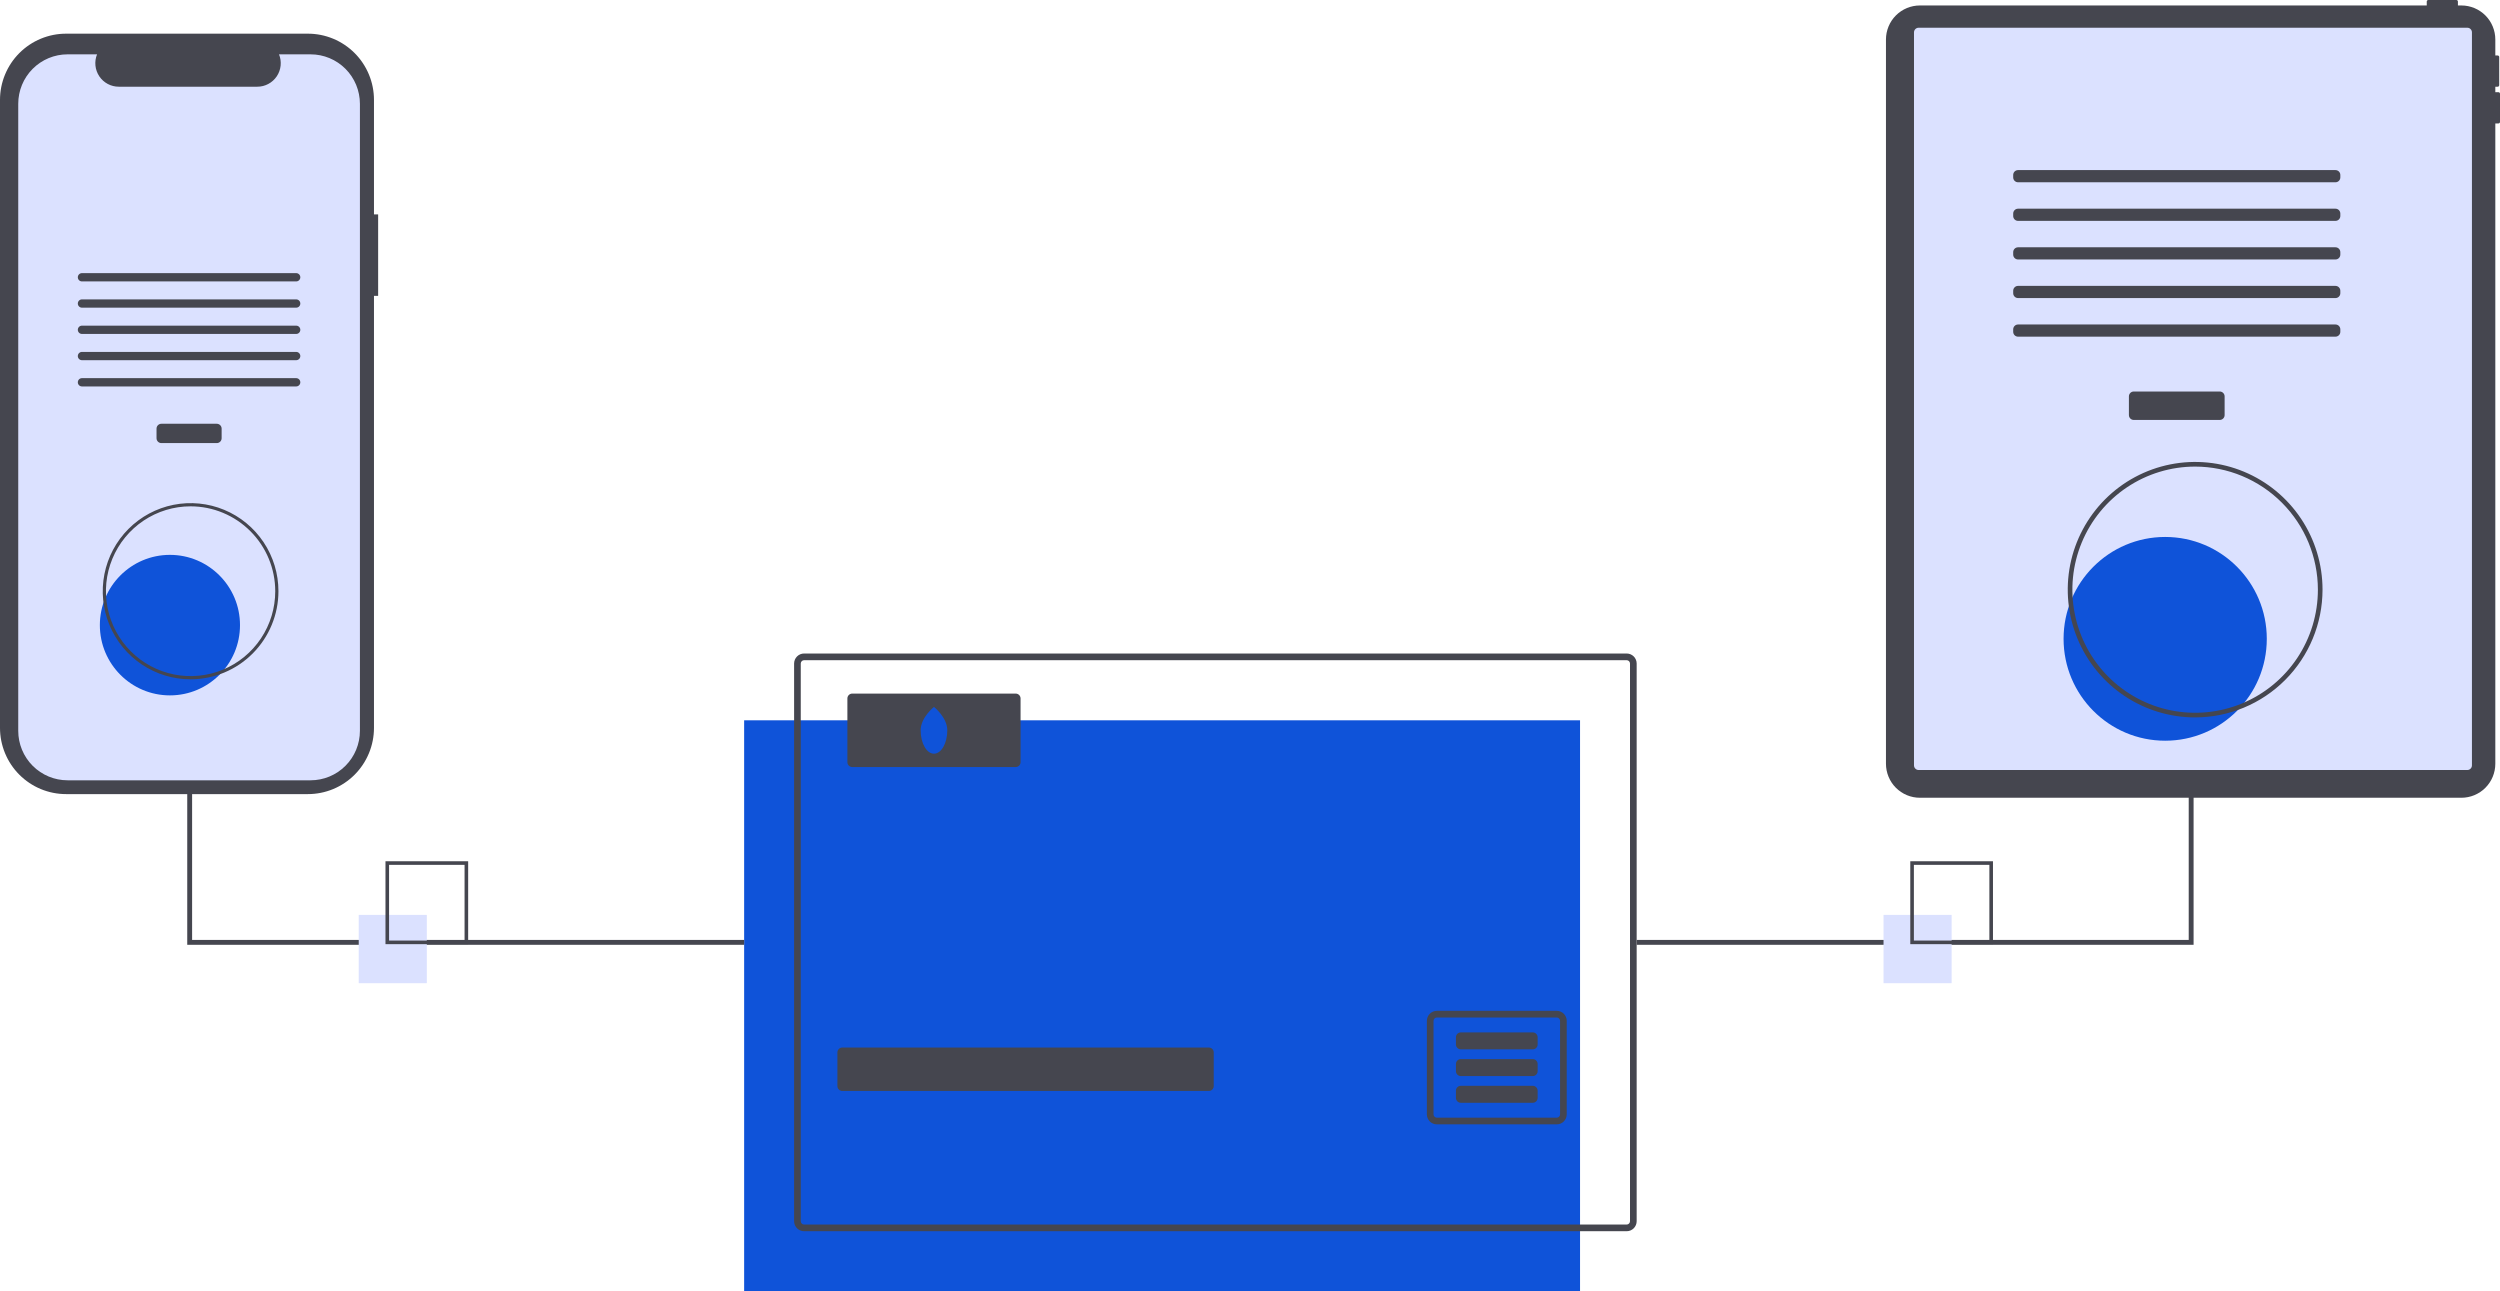 <svg width="242" height="125" viewBox="0 0 242 125" fill="none" xmlns="http://www.w3.org/2000/svg">
<g clip-path="url(#clip0_6426_3022)">
<path d="M152.948 69.725H72.033V125H152.948V69.725Z" fill="#0F53D9"/>
<path d="M157.462 63.26H77.837C77.58 63.26 77.334 63.362 77.153 63.544C76.972 63.726 76.87 63.973 76.869 64.23V118.212C76.869 118.339 76.894 118.465 76.943 118.583C76.991 118.7 77.063 118.807 77.153 118.898C77.242 118.988 77.349 119.059 77.466 119.108C77.584 119.157 77.71 119.182 77.837 119.182H157.462C157.589 119.182 157.715 119.157 157.832 119.108C157.95 119.059 158.056 118.988 158.146 118.898C158.236 118.807 158.307 118.7 158.356 118.583C158.404 118.465 158.429 118.339 158.429 118.212V64.23C158.429 63.973 158.327 63.726 158.146 63.544C157.964 63.362 157.718 63.26 157.462 63.26ZM157.784 118.212C157.785 118.254 157.776 118.296 157.76 118.335C157.744 118.375 157.72 118.41 157.69 118.44C157.66 118.471 157.625 118.494 157.585 118.511C157.546 118.527 157.504 118.535 157.462 118.535H77.837C77.794 118.535 77.752 118.527 77.713 118.511C77.674 118.494 77.638 118.471 77.608 118.44C77.578 118.41 77.555 118.375 77.538 118.335C77.522 118.296 77.514 118.254 77.514 118.212V64.23C77.514 64.144 77.548 64.062 77.609 64.001C77.669 63.941 77.751 63.907 77.837 63.907H157.462C157.547 63.907 157.629 63.941 157.69 64.001C157.75 64.062 157.784 64.144 157.784 64.23V118.212Z" fill="#45464F"/>
<path d="M117.018 101.402H81.531C81.271 101.402 81.061 101.614 81.061 101.874V105.132C81.061 105.393 81.271 105.605 81.531 105.605H117.018C117.278 105.605 117.489 105.393 117.489 105.132V101.874C117.489 101.614 117.278 101.402 117.018 101.402Z" fill="#45464F"/>
<path d="M150.692 97.848H139.089C138.962 97.848 138.836 97.873 138.718 97.921C138.601 97.97 138.494 98.042 138.404 98.132C138.315 98.222 138.243 98.329 138.195 98.447C138.146 98.564 138.121 98.69 138.121 98.818V107.868C138.121 107.995 138.146 108.121 138.195 108.239C138.243 108.357 138.315 108.464 138.404 108.554C138.494 108.644 138.601 108.715 138.718 108.764C138.836 108.813 138.962 108.838 139.089 108.838H150.692C150.819 108.838 150.945 108.813 151.062 108.764C151.18 108.715 151.286 108.644 151.376 108.554C151.466 108.464 151.537 108.357 151.586 108.239C151.635 108.121 151.66 107.995 151.66 107.868V98.818C151.66 98.69 151.635 98.564 151.586 98.447C151.537 98.329 151.466 98.222 151.376 98.132C151.286 98.042 151.18 97.97 151.062 97.921C150.945 97.873 150.819 97.848 150.692 97.848ZM151.015 107.868C151.014 107.954 150.98 108.036 150.92 108.096C150.859 108.157 150.778 108.191 150.692 108.191H139.089C139.003 108.191 138.921 108.157 138.861 108.096C138.8 108.036 138.766 107.954 138.766 107.868V98.818C138.766 98.775 138.774 98.733 138.79 98.694C138.807 98.655 138.83 98.619 138.86 98.589C138.89 98.559 138.926 98.535 138.965 98.519C139.004 98.503 139.046 98.494 139.089 98.494H150.692C150.734 98.494 150.776 98.503 150.816 98.519C150.855 98.535 150.89 98.559 150.92 98.589C150.95 98.619 150.974 98.655 150.99 98.694C151.006 98.733 151.015 98.775 151.015 98.818V107.868Z" fill="#45464F"/>
<path d="M148.373 99.936H141.404C141.144 99.936 140.934 100.147 140.934 100.408V101.105C140.934 101.365 141.144 101.577 141.404 101.577H148.373C148.633 101.577 148.844 101.365 148.844 101.105V100.408C148.844 100.147 148.633 99.936 148.373 99.936Z" fill="#45464F"/>
<path d="M148.373 102.521H141.404C141.144 102.521 140.934 102.733 140.934 102.994V103.69C140.934 103.951 141.144 104.163 141.404 104.163H148.373C148.633 104.163 148.844 103.951 148.844 103.69V102.994C148.844 102.733 148.633 102.521 148.373 102.521Z" fill="#45464F"/>
<path d="M148.373 105.107H141.404C141.144 105.107 140.934 105.319 140.934 105.58V106.276C140.934 106.537 141.144 106.749 141.404 106.749H148.373C148.633 106.749 148.844 106.537 148.844 106.276V105.58C148.844 105.319 148.633 105.107 148.373 105.107Z" fill="#45464F"/>
<path d="M98.32 67.139H82.498C82.238 67.139 82.027 67.35 82.027 67.611V73.778C82.027 74.039 82.238 74.25 82.498 74.25H98.32C98.58 74.25 98.791 74.039 98.791 73.778V67.611C98.791 67.35 98.58 67.139 98.32 67.139Z" fill="#45464F"/>
<path d="M91.698 70.694C91.698 71.944 91.121 72.957 90.409 72.957C89.697 72.957 89.119 71.944 89.119 70.694C89.119 69.445 90.409 68.432 90.409 68.432C90.409 68.432 91.698 69.445 91.698 70.694Z" fill="#0F53D9"/>
<path d="M212.339 38.201H211.868V90.985H158.43V91.457H212.339V38.201Z" fill="#45464F"/>
<path d="M72.034 91.457H18.125V38.201H18.596V90.985H72.034V91.457Z" fill="#45464F"/>
<path d="M241.849 8.925H241.547V8.395H241.773C241.813 8.395 241.852 8.379 241.88 8.351C241.908 8.323 241.924 8.284 241.924 8.244V5.521C241.924 5.481 241.908 5.443 241.88 5.414C241.852 5.386 241.813 5.37 241.773 5.37H241.547V3.824C241.547 3.391 241.462 2.963 241.297 2.563C241.132 2.163 240.89 1.8 240.585 1.494C240.28 1.188 239.917 0.946 239.519 0.78C239.12 0.615 238.693 0.529 238.262 0.529H237.926V0.151C237.926 0.111 237.91 0.073 237.882 0.044C237.854 0.016 237.815 6.26018e-07 237.775 0H235.06C235.02 6.26018e-07 234.982 0.016 234.953 0.044C234.925 0.073 234.909 0.111 234.909 0.151V0.529H185.846C185.414 0.529 184.987 0.615 184.589 0.78C184.19 0.946 183.828 1.188 183.523 1.494C183.218 1.8 182.976 2.163 182.811 2.563C182.646 2.963 182.561 3.391 182.561 3.824V73.928C182.561 74.361 182.646 74.789 182.811 75.189C182.976 75.589 183.218 75.952 183.523 76.258C183.828 76.564 184.19 76.806 184.589 76.972C184.987 77.137 185.414 77.223 185.846 77.223H238.262C238.693 77.223 239.12 77.137 239.519 76.972C239.917 76.806 240.28 76.564 240.585 76.258C240.89 75.952 241.132 75.589 241.297 75.189C241.462 74.789 241.547 74.361 241.547 73.928V11.95H241.849C241.889 11.95 241.927 11.934 241.955 11.906C241.984 11.877 242 11.839 242 11.799V9.076C242 9.056 241.996 9.037 241.988 9.018C241.981 9 241.969 8.983 241.955 8.969C241.941 8.955 241.925 8.944 241.906 8.936C241.888 8.929 241.869 8.925 241.849 8.925Z" fill="#45464F"/>
<path d="M238.836 2.684H185.724C185.476 2.684 185.275 2.885 185.275 3.133V74.088C185.275 74.336 185.476 74.538 185.724 74.538H238.836C239.083 74.538 239.284 74.336 239.284 74.088V3.133C239.284 2.885 239.083 2.684 238.836 2.684Z" fill="#DBE1FF"/>
<path d="M214.872 37.898H206.549C206.289 37.898 206.078 38.11 206.078 38.37V40.179C206.078 40.44 206.289 40.651 206.549 40.651H214.872C215.132 40.651 215.343 40.44 215.343 40.179V38.37C215.343 38.11 215.132 37.898 214.872 37.898Z" fill="#45464F"/>
<path d="M226.073 16.465H195.348C195.088 16.465 194.877 16.676 194.877 16.937V17.173C194.877 17.433 195.088 17.645 195.348 17.645H226.073C226.333 17.645 226.544 17.433 226.544 17.173V16.937C226.544 16.676 226.333 16.465 226.073 16.465Z" fill="#45464F"/>
<path d="M226.073 20.201H195.348C195.088 20.201 194.877 20.413 194.877 20.673V20.909C194.877 21.17 195.088 21.381 195.348 21.381H226.073C226.333 21.381 226.544 21.17 226.544 20.909V20.673C226.544 20.413 226.333 20.201 226.073 20.201Z" fill="#45464F"/>
<path d="M226.073 23.938H195.348C195.088 23.938 194.877 24.149 194.877 24.41V24.645C194.877 24.906 195.088 25.117 195.348 25.117H226.073C226.333 25.117 226.544 24.906 226.544 24.645V24.41C226.544 24.149 226.333 23.938 226.073 23.938Z" fill="#45464F"/>
<path d="M226.073 27.674H195.348C195.088 27.674 194.877 27.885 194.877 28.146V28.382C194.877 28.642 195.088 28.854 195.348 28.854H226.073C226.333 28.854 226.544 28.642 226.544 28.382V28.146C226.544 27.885 226.333 27.674 226.073 27.674Z" fill="#45464F"/>
<path d="M226.073 31.41H195.348C195.088 31.41 194.877 31.622 194.877 31.882V32.118C194.877 32.379 195.088 32.59 195.348 32.59H226.073C226.333 32.59 226.544 32.379 226.544 32.118V31.882C226.544 31.622 226.333 31.41 226.073 31.41Z" fill="#45464F"/>
<path d="M209.589 71.701C215.021 71.701 219.425 67.285 219.425 61.839C219.425 56.392 215.021 51.977 209.589 51.977C204.157 51.977 199.754 56.392 199.754 61.839C199.754 67.285 204.157 71.701 209.589 71.701Z" fill="#0F53D9"/>
<path d="M212.489 69.446C210.051 69.446 207.666 68.721 205.639 67.362C203.611 66.004 202.03 64.073 201.097 61.813C200.164 59.554 199.919 57.068 200.395 54.669C200.871 52.271 202.045 50.068 203.77 48.338C205.495 46.609 207.692 45.431 210.084 44.954C212.476 44.477 214.955 44.722 217.208 45.658C219.462 46.594 221.388 48.179 222.743 50.212C224.098 52.245 224.821 54.636 224.821 57.081C224.817 60.36 223.517 63.502 221.205 65.82C218.893 68.138 215.759 69.442 212.489 69.446ZM212.489 45.166C210.139 45.166 207.842 45.865 205.888 47.175C203.934 48.484 202.411 50.345 201.511 52.522C200.612 54.699 200.376 57.095 200.835 59.406C201.293 61.717 202.425 63.84 204.087 65.507C205.749 67.173 207.866 68.308 210.171 68.767C212.476 69.227 214.866 68.991 217.037 68.089C219.208 67.188 221.064 65.66 222.37 63.701C223.675 61.742 224.372 59.438 224.372 57.081C224.369 53.922 223.116 50.894 220.888 48.66C218.66 46.426 215.64 45.17 212.489 45.166Z" fill="#45464F"/>
<path d="M36.604 20.752H36.201V9.672C36.201 8.83 36.036 7.996 35.714 7.218C35.393 6.44 34.922 5.733 34.328 5.138C33.734 4.543 33.029 4.07 32.253 3.748C31.477 3.426 30.646 3.26 29.806 3.26H6.395C5.555 3.26 4.724 3.426 3.948 3.748C3.172 4.07 2.467 4.543 1.873 5.138C1.279 5.733 0.808 6.44 0.487 7.218C0.165 7.996 -9.27436e-07 8.83 0 9.672V70.456C-9.27439e-07 71.298 0.165 72.132 0.487 72.91C0.808 73.688 1.279 74.395 1.873 74.991C2.467 75.586 3.172 76.058 3.948 76.381C4.724 76.703 5.555 76.869 6.395 76.869H29.806C30.646 76.869 31.477 76.703 32.253 76.381C33.029 76.058 33.734 75.586 34.328 74.991C34.922 74.395 35.393 73.688 35.714 72.91C36.036 72.132 36.201 71.298 36.201 70.456V28.639H36.604V20.752Z" fill="#45464F"/>
<path d="M34.84 10.048V70.743C34.84 72.013 34.337 73.231 33.441 74.13C32.546 75.028 31.331 75.533 30.064 75.533H6.541C5.274 75.533 4.059 75.028 3.164 74.13C2.268 73.231 1.765 72.013 1.766 70.743V10.048C1.766 8.778 2.269 7.56 3.164 6.662C4.06 5.764 5.274 5.26 6.541 5.26H9.395C9.254 5.605 9.201 5.98 9.239 6.351C9.277 6.722 9.405 7.078 9.613 7.388C9.82 7.697 10.101 7.951 10.429 8.126C10.758 8.302 11.124 8.393 11.496 8.393H24.907C25.28 8.394 25.646 8.302 25.974 8.126C26.303 7.951 26.583 7.697 26.791 7.388C26.998 7.078 27.127 6.722 27.165 6.351C27.203 5.98 27.149 5.605 27.009 5.26H30.064C31.331 5.26 32.545 5.764 33.441 6.662C34.336 7.56 34.839 8.778 34.84 10.048Z" fill="#DBE1FF"/>
<path d="M20.983 41.02H15.623C15.363 41.02 15.152 41.231 15.152 41.492V42.42C15.152 42.681 15.363 42.892 15.623 42.892H20.983C21.243 42.892 21.454 42.681 21.454 42.42V41.492C21.454 41.231 21.243 41.02 20.983 41.02Z" fill="#45464F"/>
<path d="M28.671 26.439H7.933C7.712 26.439 7.533 26.619 7.533 26.841C7.533 27.062 7.712 27.242 7.933 27.242H28.671C28.892 27.242 29.071 27.062 29.071 26.841C29.071 26.619 28.892 26.439 28.671 26.439Z" fill="#45464F"/>
<path d="M28.671 28.98H7.933C7.712 28.98 7.533 29.16 7.533 29.382C7.533 29.603 7.712 29.783 7.933 29.783H28.671C28.892 29.783 29.071 29.603 29.071 29.382C29.071 29.16 28.892 28.98 28.671 28.98Z" fill="#45464F"/>
<path d="M28.671 31.523H7.933C7.712 31.523 7.533 31.703 7.533 31.925C7.533 32.146 7.712 32.326 7.933 32.326H28.671C28.892 32.326 29.071 32.146 29.071 31.925C29.071 31.703 28.892 31.523 28.671 31.523Z" fill="#45464F"/>
<path d="M28.671 34.065H7.933C7.712 34.065 7.533 34.244 7.533 34.466C7.533 34.687 7.712 34.867 7.933 34.867H28.671C28.892 34.867 29.071 34.687 29.071 34.466C29.071 34.244 28.892 34.065 28.671 34.065Z" fill="#45464F"/>
<path d="M28.671 36.605H7.933C7.712 36.605 7.533 36.785 7.533 37.007C7.533 37.228 7.712 37.408 7.933 37.408H28.671C28.892 37.408 29.071 37.228 29.071 37.007C29.071 36.785 28.892 36.605 28.671 36.605Z" fill="#45464F"/>
<path d="M16.449 67.313C20.195 67.313 23.232 64.268 23.232 60.512C23.232 56.756 20.195 53.711 16.449 53.711C12.703 53.711 9.666 56.756 9.666 60.512C9.666 64.268 12.703 67.313 16.449 67.313Z" fill="#0F53D9"/>
<path d="M18.449 65.757C16.767 65.757 15.123 65.257 13.725 64.32C12.326 63.383 11.236 62.052 10.593 60.493C9.949 58.935 9.781 57.221 10.109 55.567C10.437 53.913 11.247 52.393 12.436 51.201C13.625 50.008 15.141 49.196 16.79 48.867C18.44 48.538 20.15 48.707 21.704 49.352C23.258 49.998 24.586 51.091 25.52 52.493C26.455 53.895 26.953 55.544 26.953 57.23C26.951 59.491 26.054 61.658 24.46 63.257C22.866 64.856 20.704 65.755 18.449 65.757ZM18.449 49.013C16.829 49.013 15.244 49.495 13.897 50.398C12.549 51.301 11.499 52.584 10.878 54.086C10.258 55.587 10.096 57.239 10.412 58.833C10.728 60.427 11.509 61.891 12.655 63.041C13.801 64.19 15.261 64.972 16.851 65.289C18.44 65.606 20.088 65.444 21.585 64.822C23.083 64.2 24.363 63.147 25.263 61.795C26.164 60.444 26.644 58.855 26.644 57.23C26.642 55.052 25.778 52.963 24.241 51.423C22.705 49.882 20.622 49.016 18.449 49.013Z" fill="#45464F"/>
<path d="M41.316 88.562H34.725V95.172H41.316V88.562Z" fill="#DBE1FF"/>
<path d="M45.318 91.395H37.315V83.369H45.318V91.395ZM37.662 91.046H44.97V83.718H37.662V91.046Z" fill="#45464F"/>
<path d="M188.918 88.562H182.326V95.172H188.918V88.562Z" fill="#DBE1FF"/>
<path d="M192.92 91.395H184.916V83.369H192.92V91.395ZM185.264 91.046H192.572V83.718H185.264V91.046Z" fill="#45464F"/>
</g>
<defs>
<clipPath id="clip0_6426_3022">
<rect width="242" height="125" fill="white"/>
</clipPath>
</defs>
</svg>
